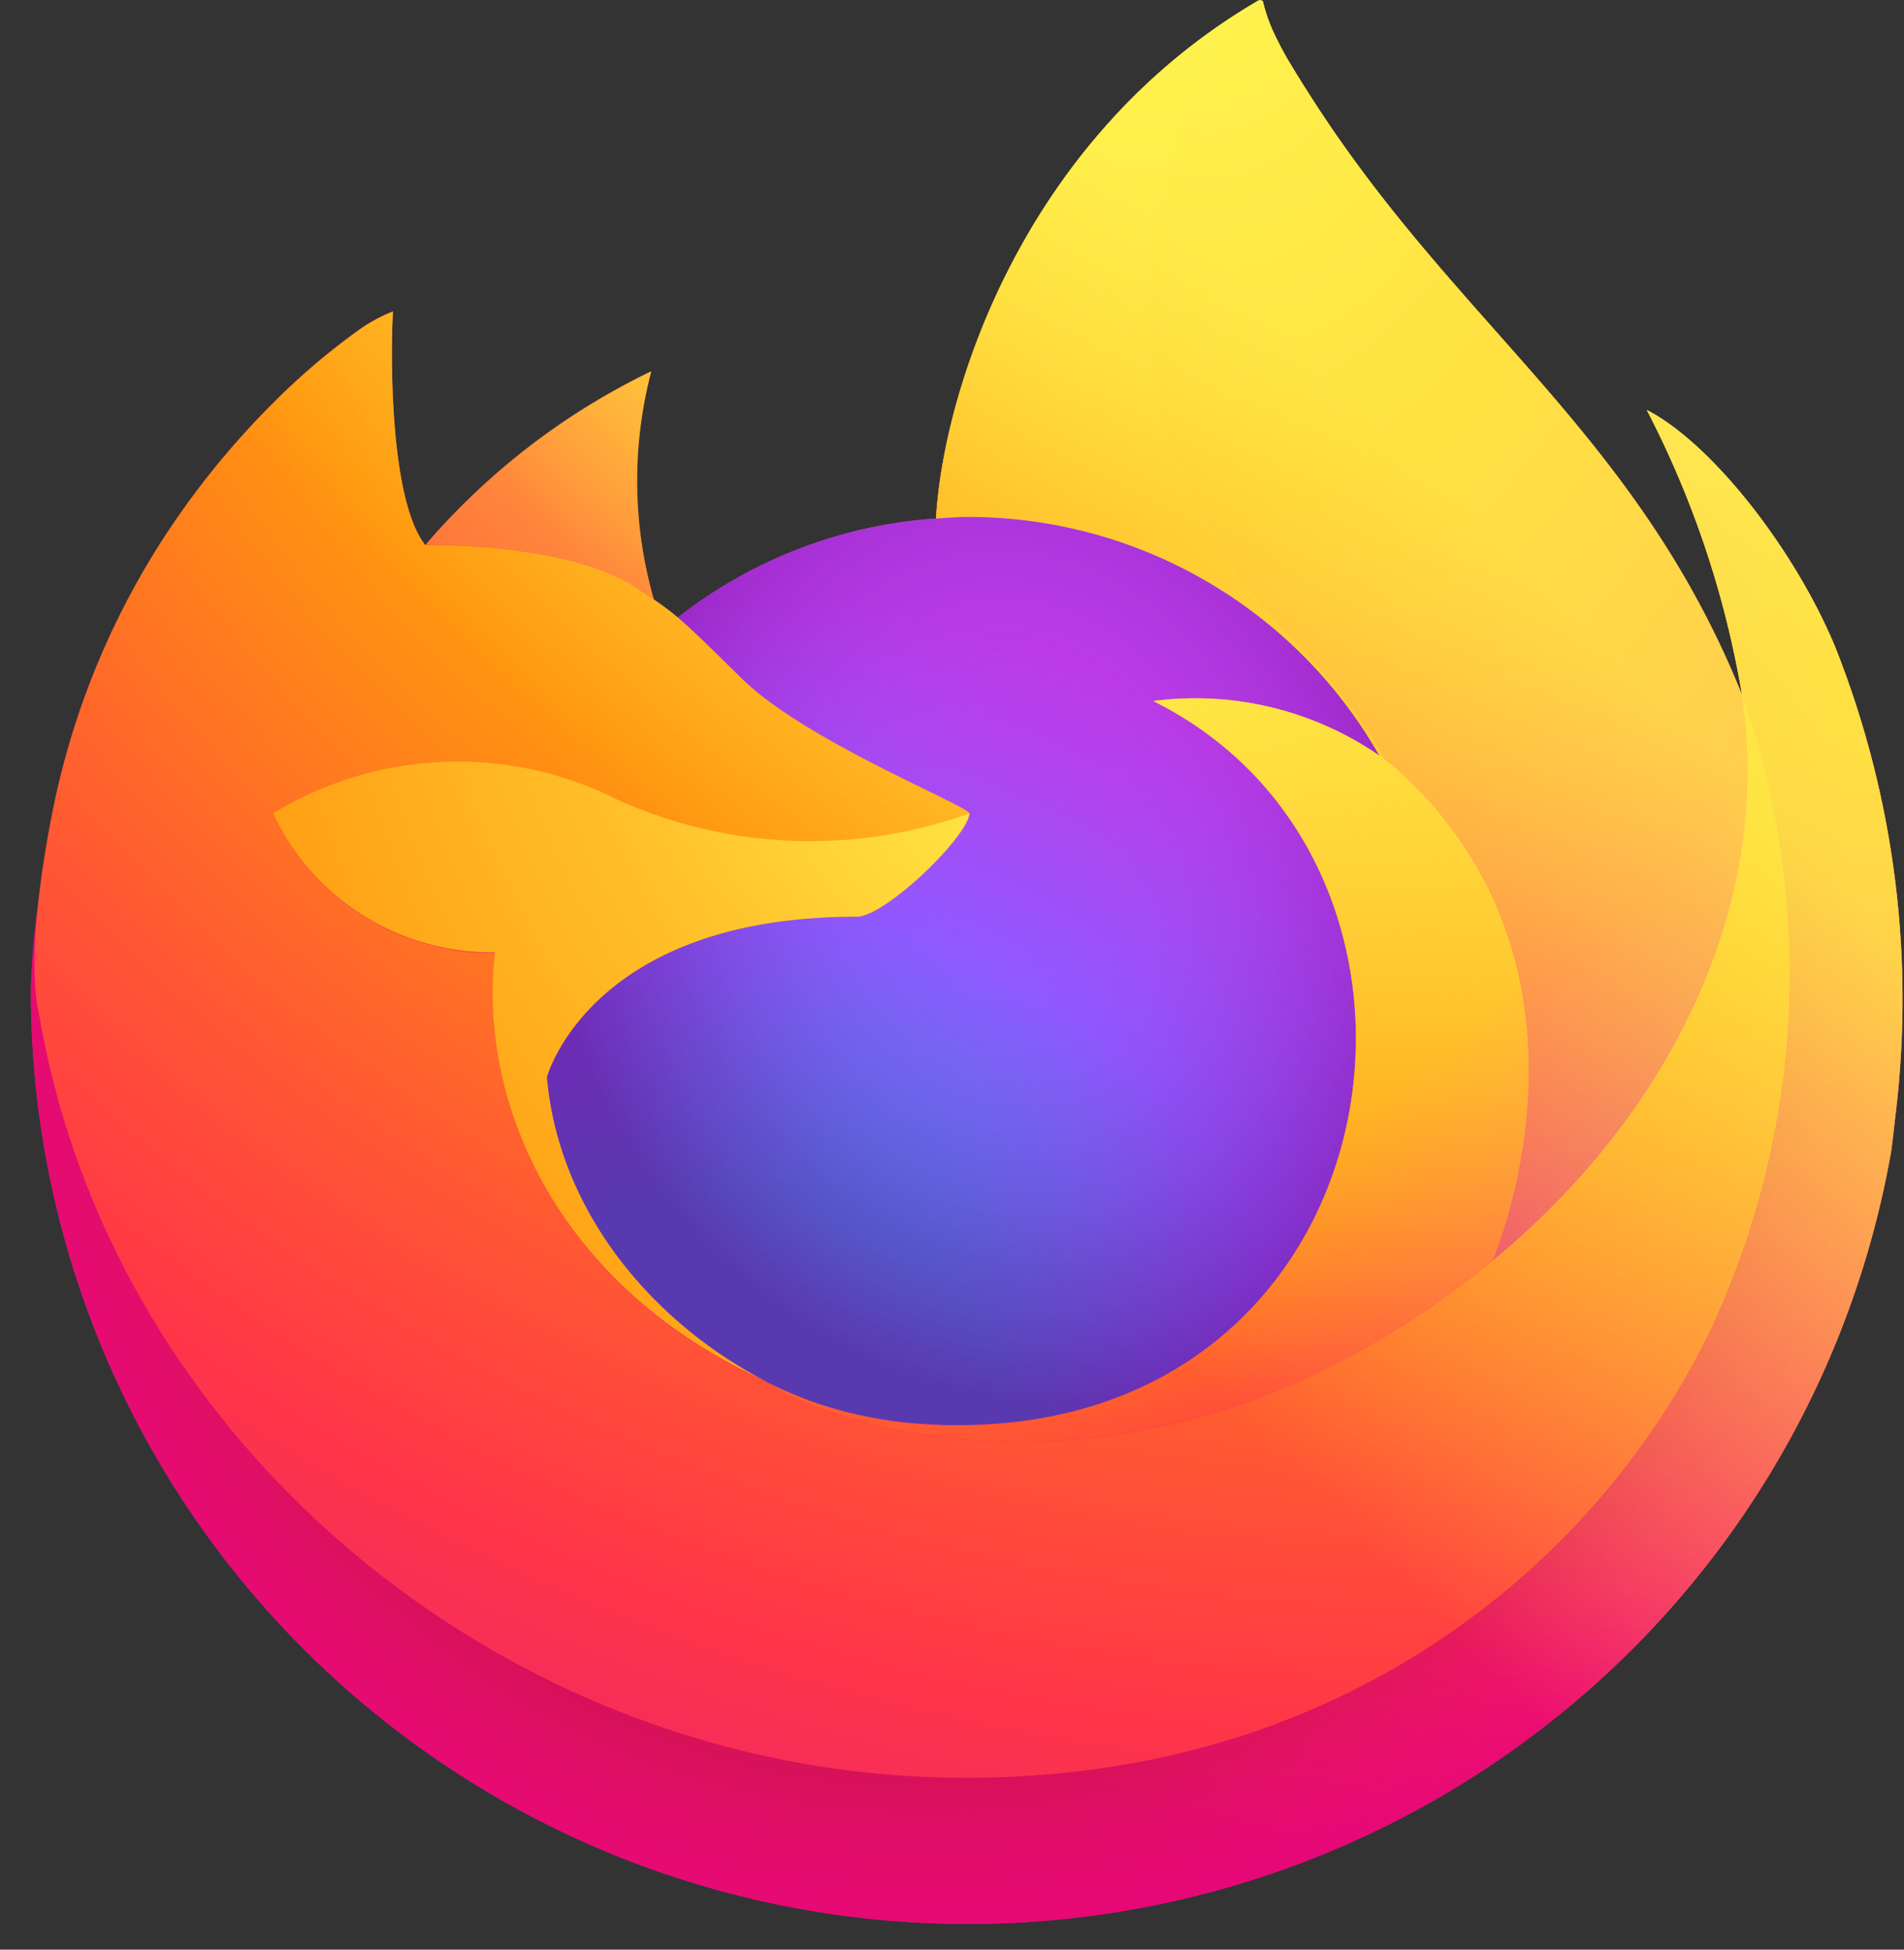 <svg width="42" height="43" fill="none" xmlns="http://www.w3.org/2000/svg"><rect width="100%" height="100%" fill="#333333" stroke="none"/><path d="M40.474 14.25c-.898-2.15-2.72-4.473-4.147-5.207a21.298 21.298 0 0 1 2.093 6.242l.004.034c-2.337-5.795-6.298-8.136-9.536-13.226a24.916 24.916 0 0 1-.487-.787 6.498 6.498 0 0 1-.227-.425 3.73 3.73 0 0 1-.308-.815.053.053 0 0 0-.047-.053.074.074 0 0 0-.04 0c-.002 0-.006.005-.01.006l-.014.008.008-.014C22.57 3.04 20.807 8.638 20.648 11.44a10.37 10.37 0 0 0-5.69 2.182 6.172 6.172 0 0 0-.534-.402 9.493 9.493 0 0 1-.058-5.028c-1.906.92-3.6 2.222-4.975 3.827h-.01c-.819-1.034-.761-4.441-.714-5.153a3.7 3.7 0 0 0-.69.365 15.03 15.03 0 0 0-2.02 1.722 17.98 17.98 0 0 0-1.933 2.307v.004-.004a17.33 17.33 0 0 0-2.773 6.23l-.028.137c-.039.18-.18 1.087-.203 1.284 0 .015-.003.03-.005.045-.18.936-.293 1.884-.335 2.836v.106A20.517 20.517 0 0 0 6.139 35.79a20.71 20.71 0 0 0 13.458 6.569 20.742 20.742 0 0 0 14.38-4.21 20.554 20.554 0 0 0 7.741-12.773c.035-.265.063-.528.094-.796a21.061 21.061 0 0 0-1.34-10.333l.002.003ZM16.65 30.353c.097.046.188.096.287.14l.014.009c-.1-.048-.2-.098-.3-.15Zm21.775-15.028v-.02l.003.022-.003-.002Z" fill="url(#a)"/><path d="M40.473 14.25c-.898-2.151-2.72-4.473-4.146-5.207a21.301 21.301 0 0 1 2.093 6.242v.02l.004.02a18.546 18.546 0 0 1-.643 13.885c-2.37 5.058-8.102 10.243-17.077 9.989-9.696-.274-18.24-7.436-19.834-16.814-.29-1.48 0-2.23.146-3.432-.2.934-.31 1.884-.332 2.839v.106A20.517 20.517 0 0 0 6.143 35.79 20.71 20.71 0 0 0 19.6 42.36a20.742 20.742 0 0 0 14.38-4.21 20.555 20.555 0 0 0 7.741-12.773c.035-.265.063-.528.094-.796a21.06 21.06 0 0 0-1.34-10.333l-.003.002Z" fill="url(#b)"/><path d="M40.473 14.25c-.898-2.151-2.72-4.473-4.146-5.207a21.301 21.301 0 0 1 2.093 6.242v.02l.004.02a18.546 18.546 0 0 1-.643 13.885c-2.37 5.058-8.102 10.243-17.077 9.989-9.696-.274-18.24-7.436-19.834-16.814-.29-1.48 0-2.23.146-3.432-.2.934-.31 1.884-.332 2.839v.106A20.517 20.517 0 0 0 6.143 35.79 20.71 20.71 0 0 0 19.6 42.36a20.742 20.742 0 0 0 14.38-4.21 20.555 20.555 0 0 0 7.741-12.773c.035-.265.063-.528.094-.796a21.06 21.06 0 0 0-1.34-10.333l-.003.002Z" fill="url(#c)"/><path d="m30.426 16.664.129.094a11.207 11.207 0 0 0-1.92-2.491C22.208 7.87 26.95.404 27.75.02l.01-.01c-5.192 3.025-6.955 8.624-7.115 11.427.241-.017.48-.037.726-.037a10.47 10.47 0 0 1 5.241 1.417 10.405 10.405 0 0 1 3.815 3.846v.001Z" fill="url(#d)"/><path d="M21.381 17.943c-.034.512-1.85 2.276-2.486 2.276-5.877 0-6.832 3.539-6.832 3.539.26 2.98 2.347 5.435 4.87 6.73.114.059.231.113.348.165.202.09.405.172.607.248a9.233 9.233 0 0 0 2.69.516c10.303.48 12.298-12.26 4.863-15.96a7.163 7.163 0 0 1 4.983 1.205 10.406 10.406 0 0 0-3.814-3.847 10.47 10.47 0 0 0-5.241-1.417c-.246 0-.485.02-.727.037a10.37 10.37 0 0 0-5.69 2.182c.315.265.67.62 1.42 1.355 1.403 1.375 5 2.8 5.008 2.967l.001.004Z" fill="url(#e)"/><path d="M21.381 17.943c-.034.512-1.85 2.276-2.486 2.276-5.877 0-6.832 3.539-6.832 3.539.26 2.98 2.347 5.435 4.87 6.73.114.059.231.113.348.165.202.09.405.172.607.248a9.233 9.233 0 0 0 2.69.516c10.303.48 12.298-12.26 4.863-15.96a7.163 7.163 0 0 1 4.983 1.205 10.406 10.406 0 0 0-3.814-3.847 10.47 10.47 0 0 0-5.241-1.417c-.246 0-.485.02-.727.037a10.37 10.37 0 0 0-5.69 2.182c.315.265.67.62 1.42 1.355 1.403 1.375 5 2.8 5.008 2.967l.001.004Z" fill="url(#f)"/><path d="M13.99 12.938c.167.106.305.199.426.282a9.493 9.493 0 0 1-.058-5.028 15.321 15.321 0 0 0-4.976 3.827c.101-.002 3.1-.056 4.607.92Z" fill="url(#g)"/><path d="M.866 22.386C2.462 31.764 11.005 38.929 20.701 39.2c8.975.252 14.708-4.933 17.076-9.989a18.547 18.547 0 0 0 .643-13.884v-.02c0-.015-.003-.024 0-.02l.004.035c.733 4.764-1.702 9.378-5.509 12.504l-.012.027c-7.418 6.013-14.517 3.627-15.951 2.653-.1-.047-.2-.097-.301-.149-4.325-2.057-6.112-5.976-5.728-9.34a5.326 5.326 0 0 1-2.904-.811 5.29 5.29 0 0 1-1.992-2.255 7.825 7.825 0 0 1 7.6-.303 10.339 10.339 0 0 0 7.76.303c-.009-.167-3.606-1.592-5.009-2.967-.749-.735-1.105-1.089-1.42-1.355a6.173 6.173 0 0 0-.533-.402c-.123-.083-.26-.174-.427-.282-1.507-.975-4.506-.922-4.605-.919h-.01c-.819-1.033-.761-4.44-.714-5.152a3.7 3.7 0 0 0-.69.364c-.723.514-1.4 1.09-2.02 1.722a17.98 17.98 0 0 0-1.94 2.302v.003-.003a17.33 17.33 0 0 0-2.774 6.23c-.01.043-.744 3.238-.382 4.895l.003-.001Z" fill="url(#h)"/><path d="M28.634 14.265a11.24 11.24 0 0 1 1.92 2.495c.114.085.22.17.31.252 4.686 4.3 2.23 10.377 2.048 10.806 3.806-3.12 6.24-7.738 5.509-12.504-2.338-5.801-6.304-8.142-9.536-13.231a24.915 24.915 0 0 1-.487-.788 6.505 6.505 0 0 1-.227-.425 3.73 3.73 0 0 1-.309-.814.053.053 0 0 0-.047-.053.074.074 0 0 0-.039 0l-.01.005-.015.008c-.8.378-5.54 7.85.886 14.24l-.003.01Z" fill="url(#i)"/><path d="M30.863 17.015a4.275 4.275 0 0 0-.31-.253c-.042-.031-.084-.063-.128-.094a7.162 7.162 0 0 0-4.984-1.204c7.434 3.699 5.44 16.437-4.863 15.96a9.232 9.232 0 0 1-2.69-.517 10.966 10.966 0 0 1-.607-.248 8.49 8.49 0 0 1-.349-.165l.015.009c1.437.976 8.533 3.36 15.951-2.654l.012-.026c.185-.43 2.64-6.507-2.048-10.806l.001-.002Z" fill="url(#j)"/><path d="M12.064 23.755s.954-3.538 6.832-3.538c.635 0 2.453-1.765 2.485-2.277a10.34 10.34 0 0 1-7.76-.303 7.828 7.828 0 0 0-7.599.303 5.29 5.29 0 0 0 1.992 2.255 5.327 5.327 0 0 0 2.904.81c-.383 3.364 1.404 7.282 5.728 9.341.097.046.187.096.287.14-2.525-1.297-4.609-3.752-4.87-6.73v-.001Z" fill="url(#k)"/><path d="M40.474 14.25c-.898-2.15-2.72-4.473-4.147-5.207a21.3 21.3 0 0 1 2.093 6.242l.004.034c-2.337-5.795-6.298-8.136-9.535-13.226a24.915 24.915 0 0 1-.487-.787 6.451 6.451 0 0 1-.228-.425 3.73 3.73 0 0 1-.308-.815.053.053 0 0 0-.047-.053.074.074 0 0 0-.04 0c-.002 0-.006.005-.01.006l-.014.008.008-.014C22.57 3.04 20.808 8.638 20.648 11.44c.241-.016.48-.037.727-.037a10.47 10.47 0 0 1 5.24 1.417 10.404 10.404 0 0 1 3.815 3.847 7.163 7.163 0 0 0-4.983-1.205c7.434 3.7 5.44 16.437-4.864 15.96a9.232 9.232 0 0 1-2.69-.517 10.966 10.966 0 0 1-.606-.247c-.117-.053-.234-.106-.349-.166l.014.01c-.1-.048-.2-.098-.3-.15.096.046.187.096.286.14-2.524-1.298-4.608-3.752-4.869-6.73 0 0 .954-3.538 6.832-3.538.635 0 2.453-1.764 2.486-2.276-.008-.167-3.605-1.592-5.008-2.967-.75-.735-1.105-1.089-1.42-1.355a6.156 6.156 0 0 0-.534-.402 9.493 9.493 0 0 1-.058-5.028c-1.906.92-3.6 2.222-4.975 3.827h-.01c-.819-1.034-.761-4.44-.714-5.153-.242.097-.474.22-.69.365a15.03 15.03 0 0 0-2.02 1.722 17.985 17.985 0 0 0-1.933 2.307v.004-.004a17.33 17.33 0 0 0-2.773 6.23l-.028.137a34.9 34.9 0 0 0-.238 1.297 23.82 23.82 0 0 0-.305 2.868v.106a20.516 20.516 0 0 0 5.46 13.892 20.71 20.71 0 0 0 13.457 6.569 20.742 20.742 0 0 0 14.38-4.21A20.554 20.554 0 0 0 41.72 25.38c.035-.265.063-.528.094-.796a21.06 21.06 0 0 0-1.34-10.333v-.001Zm-2.05 1.056.003.022-.004-.021Z" fill="url(#l)"/><defs><radialGradient id="b" cx="0" cy="0" r="1" gradientUnits="userSpaceOnUse" gradientTransform="matrix(43.092 0 0 42.884 36.41 4.786)"><stop offset=".129" stop-color="#FFBD4F"/><stop offset=".186" stop-color="#FFAC31"/><stop offset=".247" stop-color="#FF9D17"/><stop offset=".283" stop-color="#FF980E"/><stop offset=".403" stop-color="#FF563B"/><stop offset=".467" stop-color="#FF3750"/><stop offset=".71" stop-color="#F5156C"/><stop offset=".782" stop-color="#EB0878"/><stop offset=".86" stop-color="#E50080"/></radialGradient><radialGradient id="c" cx="0" cy="0" r="1" gradientUnits="userSpaceOnUse" gradientTransform="matrix(43.092 0 0 42.884 20.41 22.3)"><stop offset=".3" stop-color="#960E18"/><stop offset=".351" stop-color="#B11927" stop-opacity=".74"/><stop offset=".435" stop-color="#DB293D" stop-opacity=".343"/><stop offset=".497" stop-color="#F5334B" stop-opacity=".094"/><stop offset=".53" stop-color="#FF3750" stop-opacity="0"/></radialGradient><radialGradient id="d" cx="0" cy="0" r="1" gradientUnits="userSpaceOnUse" gradientTransform="matrix(31.215 0 0 31.064 25.744 -4.767)"><stop offset=".132" stop-color="#FFF44F"/><stop offset=".252" stop-color="#FFDC3E"/><stop offset=".506" stop-color="#FF9D12"/><stop offset=".526" stop-color="#FF980E"/></radialGradient><radialGradient id="e" cx="0" cy="0" r="1" gradientUnits="userSpaceOnUse" gradientTransform="matrix(20.517 0 0 20.418 15.61 33.446)"><stop offset=".353" stop-color="#3A8EE6"/><stop offset=".472" stop-color="#5C79F0"/><stop offset=".669" stop-color="#9059FF"/><stop offset="1" stop-color="#C139E6"/></radialGradient><radialGradient id="f" cx="0" cy="0" r="1" gradientUnits="userSpaceOnUse" gradientTransform="matrix(10.575 -2.544 2.966 12.328 22.495 18.62)"><stop offset=".206" stop-color="#9059FF" stop-opacity="0"/><stop offset=".278" stop-color="#8C4FF3" stop-opacity=".064"/><stop offset=".747" stop-color="#7716A8" stop-opacity=".45"/><stop offset=".975" stop-color="#6E008B" stop-opacity=".6"/></radialGradient><radialGradient id="g" cx="0" cy="0" r="1" gradientUnits="userSpaceOnUse" gradientTransform="matrix(14.762 0 0 14.691 19.877 3.194)"><stop stop-color="#FFE226"/><stop offset=".121" stop-color="#FFDB27"/><stop offset=".295" stop-color="#FFC82A"/><stop offset=".502" stop-color="#FFA930"/><stop offset=".732" stop-color="#FF7E37"/><stop offset=".792" stop-color="#FF7139"/></radialGradient><radialGradient id="h" cx="0" cy="0" r="1" gradientUnits="userSpaceOnUse" gradientTransform="matrix(62.985 0 0 62.681 31.61 -6.36)"><stop offset=".113" stop-color="#FFF44F"/><stop offset=".456" stop-color="#FF980E"/><stop offset=".622" stop-color="#FF5634"/><stop offset=".716" stop-color="#FF3647"/><stop offset=".904" stop-color="#E31587"/></radialGradient><radialGradient id="i" cx="0" cy="0" r="1" gradientUnits="userSpaceOnUse" gradientTransform="matrix(4.844 45.68 -30.121 3.194 26.375 -2.884)"><stop stop-color="#FFF44F"/><stop offset=".06" stop-color="#FFE847"/><stop offset=".168" stop-color="#FFC830"/><stop offset=".304" stop-color="#FF980E"/><stop offset=".356" stop-color="#FF8B16"/><stop offset=".455" stop-color="#FF672A"/><stop offset=".57" stop-color="#FF3647"/><stop offset=".737" stop-color="#E31587"/></radialGradient><radialGradient id="j" cx="0" cy="0" r="1" gradientUnits="userSpaceOnUse" gradientTransform="matrix(39.316 0 0 39.126 19.877 8.501)"><stop offset=".137" stop-color="#FFF44F"/><stop offset=".48" stop-color="#FF980E"/><stop offset=".592" stop-color="#FF5634"/><stop offset=".655" stop-color="#FF3647"/><stop offset=".904" stop-color="#E31587"/></radialGradient><radialGradient id="k" cx="0" cy="0" r="1" gradientUnits="userSpaceOnUse" gradientTransform="matrix(43.033 0 0 42.825 30.01 10.624)"><stop offset=".094" stop-color="#FFF44F"/><stop offset=".231" stop-color="#FFE141"/><stop offset=".509" stop-color="#FFAF1E"/><stop offset=".626" stop-color="#FF980E"/></radialGradient><linearGradient id="a" x1="37.738" y1="6.584" x2="3.583" y2="39.697" gradientUnits="userSpaceOnUse"><stop offset=".048" stop-color="#FFF44F"/><stop offset=".111" stop-color="#FFE847"/><stop offset=".225" stop-color="#FFC830"/><stop offset=".368" stop-color="#FF980E"/><stop offset=".401" stop-color="#FF8B16"/><stop offset=".462" stop-color="#FF672A"/><stop offset=".534" stop-color="#FF3647"/><stop offset=".705" stop-color="#E31587"/></linearGradient><linearGradient id="l" x1="37.322" y1="6.409" x2="8.27" y2="35.607" gradientUnits="userSpaceOnUse"><stop offset=".167" stop-color="#FFF44F" stop-opacity=".8"/><stop offset=".266" stop-color="#FFF44F" stop-opacity=".634"/><stop offset=".489" stop-color="#FFF44F" stop-opacity=".217"/><stop offset=".6" stop-color="#FFF44F" stop-opacity="0"/></linearGradient></defs></svg>